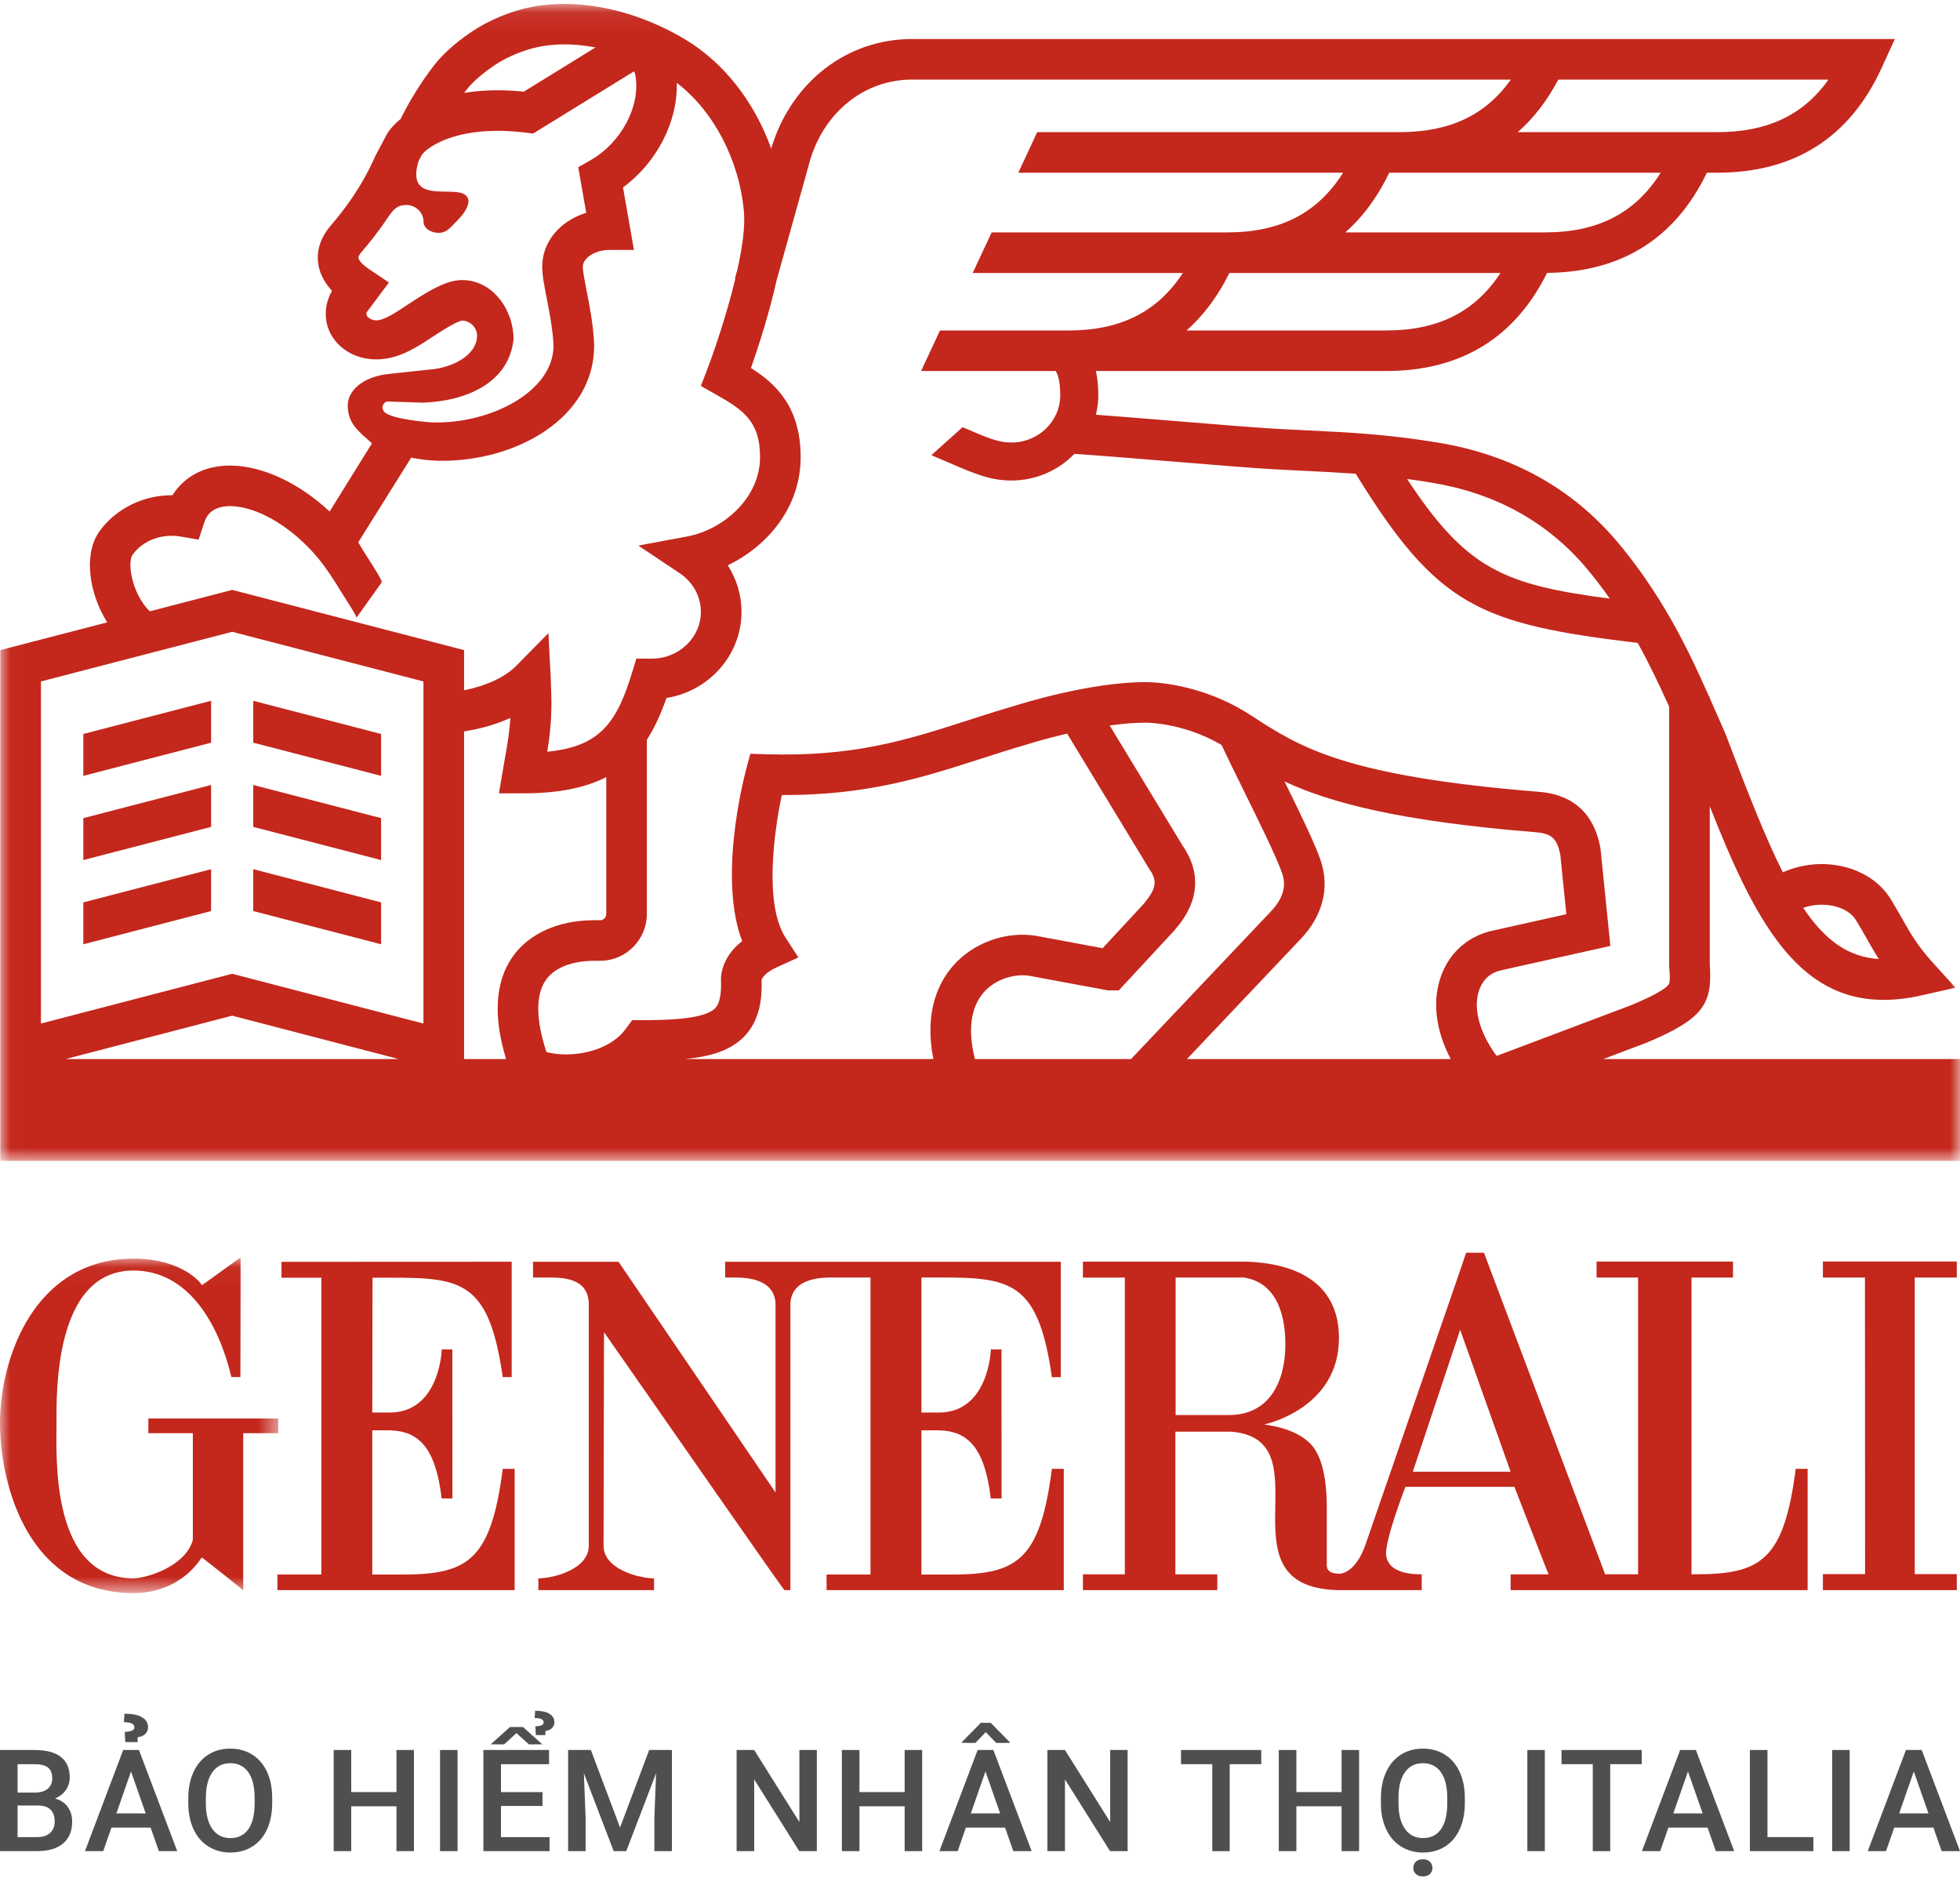 <?xml version="1.0" encoding="UTF-8"?>
<svg width="95px" height="91px" viewBox="0 0 95 91" version="1.1" xmlns="http://www.w3.org/2000/svg" xmlns:xlink="http://www.w3.org/1999/xlink">
    <title>Logo-vertical-red</title>
    <defs>
        <polygon id="path-1" points="0 0.034 13.486 0.034 13.486 16.287 0 16.287"></polygon>
        <polygon id="path-3" points="0.016 0.066 95 0.066 95 56.134 0.016 56.134"></polygon>
    </defs>
    <g id="Symbols" stroke="none" stroke-width="1" fill="none" fill-rule="evenodd">
        <g id="L/03_Navigation_&amp;_IA/01_header/03_horizontal/02_open-menu" transform="translate(-24, -10)">
            <g id="Group-52" transform="translate(24, 10)">
                <path d="M18.045,68.453 L18.055,61.919 C22.151,61.919 23.654,61.713 24.368,66.736 L24.801,66.736 L24.801,61.145 L13.644,61.15 L13.644,61.919 L15.576,61.919 L15.576,76.302 L13.447,76.302 L13.447,77.059 L24.945,77.059 L24.945,71.182 L24.368,71.182 C23.795,75.627 22.67,76.303 19.509,76.303 L18.045,76.303 L18.045,69.315 L18.894,69.315 C20.311,69.349 21.118,70.178 21.407,72.616 L21.929,72.616 L21.925,65.392 C21.915,65.404 21.412,65.392 21.412,65.392 C21.412,65.428 21.309,68.499 18.831,68.453 L18.045,68.453 Z" id="Fill-1" fill="#C4271C"></path>
                <g id="Group-5" transform="translate(0, 60.917)">
                    <mask id="mask-2" fill="white">
                        <use xlink:href="#path-1"></use>
                    </mask>
                    <g id="Clip-4"></g>
                    <path d="M13.486,7.824 L7.191,7.824 L7.191,8.538 L9.347,8.538 L9.347,13.709 C8.983,15.023 7.047,15.571 6.471,15.571 C2.45,15.571 2.738,9.689 2.738,8.115 C2.738,6.675 2.594,0.655 6.471,0.655 C9.203,0.655 10.64,3.375 11.215,5.817 L11.652,5.817 C11.652,4.811 11.668,0.024 11.658,0.035 C11.668,-0.002 9.785,1.386 9.778,1.364 C9.821,1.356 8.918,0.078 6.471,0.078 C1.726,0.078 -0.013,4.811 -1.79785418e-06,8.115 C0.023,11.137 1.416,16.287 6.471,16.287 C8.06,16.287 9.18,15.478 9.778,14.56 C9.785,14.541 11.783,16.136 11.789,16.143 L11.789,8.538 L13.486,8.538 L13.486,7.824 Z" id="Fill-3" fill="#C4271C" mask="url(#mask-2)"></path>
                </g>
                <path d="M68.478,71.32 L70.773,64.443 L73.219,71.32 L68.478,71.32 Z M59.563,68.574 L56.982,68.574 L56.982,61.909 L60.284,61.909 C62.222,62.202 62.301,64.443 62.301,65.155 C62.301,66.879 61.581,68.574 59.563,68.574 L59.563,68.574 Z M87.037,71.182 C86.465,75.626 85.338,76.292 82.178,76.292 L81.986,76.292 L81.986,61.912 L83.997,61.912 L83.997,61.137 L77.385,61.137 L77.385,61.912 L79.396,61.912 L79.396,76.292 L77.8,76.292 L71.926,60.708 L71.062,60.708 C71.081,60.699 66.182,74.847 66.172,74.89 C66.182,74.847 65.803,76.104 64.997,76.259 C64.253,76.295 64.308,75.908 64.308,75.77 L64.308,73.045 C64.308,72.331 64.253,70.706 63.509,69.96 C62.676,69.121 61.253,69.059 61.285,69.028 C61.285,69.028 64.898,68.281 64.898,64.848 C64.898,62.443 63.225,61.247 60.428,61.141 L52.489,61.141 L52.489,61.914 L54.52,61.914 L54.52,76.295 L52.489,76.295 L52.489,77.06 L59.002,77.06 L59.002,76.295 L56.97,76.295 L56.97,69.38 L59.678,69.38 C64.377,69.768 58.872,77.066 65.029,77.06 L68.91,77.06 L68.91,76.292 C68.694,76.292 67.272,76.333 67.183,75.343 C67.125,74.626 68.119,72.054 68.119,72.054 L73.403,72.054 C73.4,72.044 75.046,76.295 75.06,76.295 L73.219,76.295 L73.219,77.06 L87.614,77.06 L87.614,71.182 L87.037,71.182 Z" id="Fill-6" fill="#C4271C"></path>
                <path d="M44.661,61.909 C48.758,61.909 50.271,61.713 50.985,66.737 L51.417,66.737 L51.417,61.146 L35.149,61.146 L35.149,61.909 L35.575,61.909 C36.149,61.909 37.511,61.952 37.59,63.152 L37.589,63.152 L37.589,72.326 L29.979,61.146 L25.835,61.146 L25.835,61.909 L26.524,61.909 C27.34,61.909 28.486,61.945 28.538,63.152 L28.538,74.906 C28.538,76.053 26.82,76.488 26.102,76.488 L26.095,76.488 L26.095,77.059 L31.701,77.059 L31.701,76.488 C30.984,76.488 29.254,76.053 29.254,74.906 L29.275,64.557 C32.286,68.862 37.972,77.066 38.025,77.059 L38.31,77.059 L38.31,63.152 C38.388,61.952 39.751,61.909 40.324,61.909 L42.192,61.909 L42.192,76.302 L40.063,76.302 L40.063,77.059 L51.561,77.059 L51.561,71.182 L50.985,71.182 C50.412,75.626 49.286,76.304 46.124,76.304 L44.661,76.304 L44.661,69.315 L45.509,69.315 C46.927,69.35 47.734,70.178 48.023,72.615 L48.546,72.615 L48.542,65.391 C48.531,65.405 48.027,65.391 48.027,65.391 C48.027,65.427 47.926,68.499 45.447,68.453 L44.661,68.453 L44.661,61.909 Z" id="Fill-8" fill="#C4271C"></path>
                <polygon id="Fill-10" fill="#C4271C" points="94.845 61.911 94.845 61.135 88.355 61.135 88.355 61.911 90.393 61.911 90.399 76.284 88.355 76.284 88.355 77.059 94.845 77.059 94.845 76.284 92.806 76.284 92.806 61.911"></polygon>
                <g id="Group-14" transform="translate(0, 0.124)">
                    <mask id="mask-4" fill="white">
                        <use xlink:href="#path-3"></use>
                    </mask>
                    <g id="Clip-13"></g>
                    <path d="M71.716,47.798 C71.908,47.302 72.284,46.988 72.802,46.888 L78.053,45.717 L77.579,41.034 L77.564,40.932 C77.434,40.318 77.042,38.449 74.604,38.25 C65.217,37.492 63.04,36.1 60.759,34.626 C60.756,34.621 60.752,34.612 60.75,34.606 L60.736,34.612 L60.589,34.517 C58.151,32.94 55.73,32.927 55.492,32.933 C52.834,32.935 49.469,33.987 49.195,34.075 C48.383,34.312 47.624,34.556 46.889,34.792 C43.95,35.737 41.411,36.556 37.146,36.429 L36.368,36.405 L36.166,37.158 C36.013,37.737 34.819,42.452 35.971,45.481 C34.938,46.294 34.939,47.235 34.945,47.361 C34.988,48.397 34.743,48.652 34.662,48.735 C34.17,49.246 32.534,49.314 31.158,49.314 L31.14,49.314 L30.639,49.314 L30.343,49.719 C29.495,50.887 27.662,51.16 26.487,50.862 C25.969,49.291 25.956,48.091 26.454,47.374 C27.042,46.527 28.288,46.436 28.796,46.436 L29.092,46.436 C30.338,46.436 31.353,45.417 31.353,44.164 L31.353,35.724 C31.733,35.138 32.038,34.462 32.304,33.701 C34.363,33.372 35.941,31.624 35.941,29.523 C35.941,28.717 35.703,27.938 35.274,27.272 C37.178,26.355 38.807,24.483 38.807,22.028 C38.807,19.575 37.572,18.449 36.399,17.711 C36.729,16.769 37.275,15.113 37.645,13.444 L39.293,7.542 C40.031,5.228 41.956,3.733 44.203,3.733 L73.231,3.733 C72.003,5.463 70.257,6.28 67.84,6.28 L50.273,6.28 L49.357,8.245 L65.099,8.245 C63.861,10.212 62.051,11.139 59.48,11.139 L48.065,11.139 L47.147,13.104 L57.332,13.104 C56.098,14.997 54.308,15.892 51.783,15.892 L45.56,15.892 L44.644,17.856 L51.166,17.856 C51.225,17.937 51.389,18.235 51.389,19.032 C51.389,20.293 50.328,21.321 49.022,21.321 C48.574,21.321 48.192,21.218 47.52,20.944 C47.232,20.822 46.944,20.7 46.655,20.578 L45.142,21.936 C45.425,22.057 45.708,22.177 45.991,22.297 C47.301,22.865 48.031,23.162 49.022,23.162 C50.224,23.162 51.306,22.664 52.075,21.871 C53.192,21.943 54.995,22.091 56.741,22.234 C58.828,22.405 60.798,22.568 61.817,22.621 C62.326,22.649 62.804,22.674 63.262,22.695 C64.127,22.738 64.92,22.777 65.711,22.834 C69.674,29.267 71.704,30.113 79.377,31.032 C79.93,32.022 80.428,33.07 80.903,34.124 L80.903,46.649 L80.906,46.721 C80.949,47.297 80.949,47.492 80.87,47.596 C80.603,47.945 79.418,48.439 79.007,48.609 L72.54,51.047 C71.683,49.885 71.374,48.673 71.716,47.798 L71.716,47.798 Z M70.316,51.2 L57.53,51.2 L63.009,45.417 C64.116,44.273 64.469,42.899 64.003,41.549 C63.738,40.77 63.014,39.277 62.26,37.747 C64.435,38.758 67.733,39.666 74.443,40.207 C75.252,40.275 75.466,40.549 75.626,41.284 L75.92,44.18 L72.412,44.962 C71.239,45.195 70.315,45.966 69.88,47.086 C69.4,48.32 69.564,49.773 70.316,51.2 L70.316,51.2 Z M47.255,51.2 C46.9,49.808 47.044,48.697 47.678,47.973 C48.285,47.278 49.217,47.066 49.876,47.161 L53.614,47.855 L53.708,47.871 L54.228,47.871 L56.868,45.024 L56.893,44.998 C57.345,44.473 58.716,42.881 57.316,40.85 L53.786,35.034 C54.37,34.951 54.957,34.899 55.5,34.899 L55.523,34.897 C55.541,34.9 57.311,34.872 59.207,35.976 C59.464,36.527 59.821,37.252 60.218,38.058 C60.96,39.56 61.883,41.429 62.14,42.186 C62.222,42.423 62.471,43.144 61.586,44.059 L54.82,51.2 L47.255,51.2 Z M46.195,46.68 C45.482,47.497 44.789,48.919 45.239,51.2 L33.2,51.2 C34.493,51.072 35.433,50.769 36.083,50.095 C36.87,49.275 36.941,48.155 36.914,47.354 C36.94,47.284 37.071,47.014 37.66,46.747 L38.698,46.275 L38.076,45.317 C37.047,43.736 37.495,40.282 37.894,38.405 L37.987,38.405 C42.069,38.405 44.71,37.557 47.493,36.662 C48.22,36.429 48.969,36.188 49.76,35.957 L49.784,35.948 C49.801,35.944 50.614,35.686 51.723,35.427 L55.647,41.894 L55.682,41.948 C56.074,42.506 56.123,42.874 55.411,43.704 L53.444,45.826 L50.22,45.227 L50.19,45.223 C48.733,44.998 47.165,45.571 46.195,46.68 L46.195,46.68 Z M24.837,46.254 C24,47.458 23.899,49.118 24.529,51.2 L22.494,51.2 L22.494,35.32 C23.223,35.21 24.007,35.001 24.736,34.668 C24.695,35.361 24.6,35.907 24.47,36.64 C24.441,36.81 24.41,36.987 24.378,37.176 L24.183,38.322 L25.347,38.322 C27.088,38.322 28.387,38.049 29.386,37.534 L29.386,44.164 C29.386,44.334 29.254,44.471 29.092,44.471 L28.796,44.471 C27.068,44.471 25.624,45.121 24.837,46.254 L24.837,46.254 Z M20.524,49.478 L11.255,47.066 L1.984,49.478 L1.984,32.9 L11.255,30.494 L20.524,32.9 L20.524,49.478 Z M3.175,51.2 L11.255,49.097 L19.333,51.2 L3.175,51.2 Z M6.407,26.793 C6.794,26.201 7.68,25.69 8.787,25.883 L9.627,26.029 L9.891,25.22 C9.962,25.003 10.057,24.844 10.187,24.719 C10.425,24.496 10.776,24.392 11.224,24.404 C12.409,24.443 13.892,25.267 15.097,26.56 C15.535,27.03 15.923,27.574 16.27,28.126 C16.337,28.242 16.414,28.367 16.485,28.476 C16.581,28.63 16.663,28.756 16.681,28.786 C16.722,28.861 17.318,29.756 17.277,29.813 C17.685,29.242 18.092,28.669 18.499,28.099 C18.511,28.083 18.493,28.029 18.459,27.956 C18.367,27.759 18.15,27.419 18.021,27.218 C17.991,27.169 17.959,27.119 17.928,27.071 C17.927,27.068 17.923,27.062 17.922,27.059 C17.909,27.039 17.855,26.954 17.782,26.841 C17.647,26.629 17.452,26.321 17.366,26.153 L19.932,22.052 C20.572,22.186 21.116,22.206 21.376,22.206 L21.44,22.206 C25.057,22.206 28.798,20.12 28.798,16.628 L28.797,16.543 C28.752,15.593 28.575,14.685 28.431,13.956 C28.338,13.475 28.248,13.023 28.248,12.796 C28.248,12.414 28.786,11.988 29.557,11.988 L30.727,11.988 L30.197,8.958 C31.844,7.746 32.854,5.774 32.803,3.889 C34.576,5.248 35.827,7.606 36.056,10.116 C36.124,10.844 35.98,11.863 35.743,12.935 L35.618,13.384 L35.639,13.39 C35.219,15.14 34.601,16.939 34.274,17.792 L33.971,18.58 L34.708,18.997 C36.027,19.745 36.839,20.291 36.839,22.028 C36.839,24.021 35.045,25.549 33.311,25.873 L30.941,26.316 L32.946,27.655 C33.588,28.084 33.971,28.782 33.971,29.523 C33.971,30.775 32.908,31.793 31.599,31.793 L30.844,31.793 L30.631,32.487 C29.894,34.884 29.095,36.055 26.525,36.305 C26.644,35.577 26.727,34.877 26.727,33.885 C26.727,33.653 26.705,33 26.696,32.791 L26.582,30.557 L25.011,32.153 C24.477,32.695 23.532,33.124 22.494,33.329 L22.494,31.38 L11.255,28.463 L7.256,29.502 C6.364,28.61 6.184,27.134 6.407,26.793 L6.407,26.793 Z M18.543,19.575 C18.573,19.439 18.682,19.332 18.799,19.334 L20.491,19.389 C22.555,19.317 24.656,18.467 24.892,16.319 C24.892,14.865 23.86,13.448 22.402,13.448 C21.623,13.448 20.746,13.988 19.762,14.639 C19.12,15.065 18.612,15.401 18.228,15.401 C17.968,15.401 17.758,15.227 17.758,15.085 C17.758,15.062 17.762,15.036 17.77,15.013 L18.852,13.566 L17.917,12.939 C17.717,12.807 17.408,12.562 17.374,12.379 C17.357,12.292 17.482,12.137 17.522,12.091 C17.908,11.639 18.353,11.089 18.802,10.41 C19.078,10.024 19.238,9.811 19.7,9.811 C20.157,9.811 20.53,10.178 20.53,10.628 C20.53,10.925 20.857,11.16 21.263,11.16 C21.669,11.16 21.851,10.873 22.102,10.628 C22.102,10.628 23.067,9.743 22.556,9.325 C21.973,8.848 19.638,9.822 20.288,7.678 L20.45,7.372 C20.699,7.042 21.816,6.215 24.123,6.215 C24.56,6.215 25.021,6.246 25.493,6.305 L25.838,6.349 L30.736,3.33 C30.779,3.432 30.793,3.506 30.793,3.506 L30.798,3.535 C31.054,5.018 30.12,6.781 28.626,7.639 L28.027,7.981 L28.414,10.189 C27.156,10.575 26.281,11.583 26.281,12.796 C26.281,13.213 26.377,13.708 26.5,14.333 C26.636,15.028 26.79,15.814 26.83,16.613 C26.83,18.913 23.659,20.433 20.975,20.345 L20.906,20.344 C20.795,20.34 19.087,20.205 18.668,19.875 C18.586,19.814 18.521,19.678 18.543,19.575 L18.543,19.575 Z M22.602,4.239 C22.91,3.843 23.413,3.407 24.014,3.009 C24.484,2.699 25.097,2.422 25.694,2.25 C26.644,1.977 27.736,1.958 28.864,2.175 L25.39,4.317 C24.957,4.273 24.533,4.25 24.123,4.25 C23.533,4.25 22.992,4.297 22.495,4.378 C22.531,4.331 22.566,4.283 22.602,4.239 L22.602,4.239 Z M75.529,3.733 L88.626,3.733 C87.398,5.463 85.651,6.28 83.234,6.28 L73.565,6.28 C74.336,5.604 74.991,4.754 75.529,3.733 L75.529,3.733 Z M74.872,11.139 L65.204,11.139 C66.059,10.389 66.771,9.42 67.338,8.245 L80.493,8.245 C79.256,10.212 77.445,11.139 74.872,11.139 L74.872,11.139 Z M67.177,15.892 L57.509,15.892 C58.337,15.164 59.03,14.231 59.589,13.104 L72.727,13.104 C71.492,14.996 69.702,15.892 67.177,15.892 L67.177,15.892 Z M69.4,23.268 C72.463,23.773 74.97,25.152 76.854,27.363 C77.257,27.838 77.646,28.342 78.028,28.887 C72.875,28.211 71.082,27.461 68.201,23.088 C68.585,23.138 68.981,23.198 69.4,23.268 L69.4,23.268 Z M89.959,44.469 C90.147,44.774 90.308,45.06 90.466,45.336 C90.657,45.676 90.845,46.006 91.067,46.351 C89.575,46.258 88.446,45.432 87.401,43.871 C88.364,43.534 89.531,43.772 89.959,44.469 L89.959,44.469 Z M77.708,51.2 L79.718,50.44 L79.747,50.431 C82.599,49.249 83.005,48.511 82.871,46.615 L82.871,38.947 C85.041,44.458 87.094,48.333 91.301,48.331 C91.873,48.331 92.484,48.261 93.141,48.112 L94.782,47.741 L93.654,46.495 C92.933,45.7 92.583,45.083 92.18,44.37 C92.014,44.077 91.842,43.774 91.635,43.439 C90.651,41.842 88.31,41.3 86.413,42.15 C85.552,40.441 84.685,38.214 83.643,35.464 L83.416,34.942 C83.237,34.532 83.056,34.118 82.871,33.704 L82.871,33.635 L82.841,33.635 C82.195,32.184 81.506,30.727 80.682,29.361 C79.934,28.122 79.171,27.052 78.354,26.092 C76.16,23.516 73.256,21.914 69.721,21.329 C67.278,20.926 65.548,20.84 63.357,20.733 C62.903,20.712 62.43,20.688 61.924,20.66 C60.932,20.606 58.884,20.439 56.902,20.275 C55.567,20.167 54.197,20.055 53.12,19.974 C53.192,19.672 53.234,19.358 53.234,19.032 C53.234,18.594 53.195,18.204 53.118,17.856 L67.177,17.856 C70.801,17.856 73.424,16.254 74.985,13.1 C78.588,13.068 81.193,11.433 82.732,8.245 L83.234,8.245 C86.985,8.245 89.667,6.533 91.206,3.157 L91.841,1.768 L44.203,1.768 C41.074,1.768 38.408,3.81 37.411,6.968 L37.38,7.077 C36.57,4.819 35.087,2.903 33.188,1.773 C30.546,0.202 27.541,-0.325 25.148,0.362 C24.356,0.591 23.568,0.948 22.929,1.37 C22.379,1.733 21.608,2.314 21.048,3.03 C20.44,3.811 19.851,4.756 19.42,5.639 C19.146,5.865 18.933,6.096 18.785,6.32 L18.215,7.39 L18.185,7.451 C17.503,8.992 16.672,10.059 16.026,10.814 C15.385,11.562 15.352,12.273 15.437,12.737 C15.532,13.245 15.805,13.66 16.096,13.973 L16.079,14.002 C15.889,14.329 15.789,14.704 15.789,15.085 C15.789,16.342 16.883,17.293 18.228,17.293 C19.206,17.293 20.005,16.836 20.851,16.276 C21.194,16.049 22.104,15.445 22.402,15.413 C22.779,15.413 23.122,15.754 23.122,16.131 C23.122,17.16 21.794,17.716 20.842,17.784 L18.908,17.991 C17.516,18.122 16.855,18.86 16.855,19.519 C16.855,20.182 17.173,20.555 17.395,20.776 L17.539,20.923 L18.029,21.36 L15.978,24.664 C14.515,23.308 12.804,22.489 11.286,22.441 C10.305,22.409 9.457,22.705 8.833,23.294 C8.652,23.466 8.493,23.661 8.358,23.876 L8.322,23.876 C6.701,23.876 5.397,24.744 4.758,25.72 C4.064,26.784 4.313,28.628 5.195,30.037 L0.016,31.38 L0.016,56.134 L95,56.134 L95,51.2 L77.708,51.2 Z" id="Fill-12" fill="#C4271C" mask="url(#mask-4)"></path>
                </g>
                <polygon id="Fill-15" fill="#C4271C" points="18.471 35.569 12.276 33.962 12.276 35.991 18.471 37.599"></polygon>
                <polygon id="Fill-17" fill="#C4271C" points="4.039 37.599 10.232 35.991 10.232 33.96 4.039 35.569"></polygon>
                <polygon id="Fill-19" fill="#C4271C" points="4.039 41.679 10.232 40.072 10.232 38.041 4.039 39.648"></polygon>
                <polygon id="Fill-21" fill="#C4271C" points="18.471 39.648 12.276 38.041 12.276 40.073 18.471 41.679"></polygon>
                <polygon id="Fill-23" fill="#C4271C" points="18.471 43.731 12.276 42.121 12.276 44.151 18.471 45.76"></polygon>
                <polygon id="Fill-25" fill="#C4271C" points="4.039 45.76 10.232 44.151 10.232 42.121 4.039 43.731"></polygon>
                <path d="M0.852,87.497 L0.852,89.028 L1.798,89.028 C2.065,89.028 2.274,88.962 2.424,88.83 C2.574,88.697 2.65,88.513 2.65,88.278 C2.65,87.768 2.389,87.508 1.869,87.497 L0.852,87.497 Z M0.852,86.871 L1.687,86.871 C1.952,86.871 2.159,86.811 2.308,86.69 C2.457,86.57 2.532,86.4 2.532,86.18 C2.532,85.938 2.463,85.763 2.325,85.655 C2.187,85.548 1.972,85.494 1.68,85.494 L0.852,85.494 L0.852,86.871 Z M5.7e-05,89.708 L5.7e-05,84.807 L1.68,84.807 C2.234,84.807 2.656,84.918 2.946,85.14 C3.235,85.363 3.38,85.693 3.38,86.133 C3.38,86.358 3.319,86.56 3.198,86.739 C3.077,86.919 2.9,87.058 2.666,87.157 C2.931,87.228 3.136,87.364 3.281,87.562 C3.426,87.761 3.498,87.999 3.498,88.278 C3.498,88.738 3.35,89.091 3.055,89.338 C2.76,89.585 2.337,89.708 1.788,89.708 L5.7e-05,89.708 Z" id="Fill-27" fill="#4F4F4E"></path>
                <path d="M6.071,84.423 L6.048,83.932 C6.212,83.921 6.33,83.899 6.403,83.868 C6.476,83.836 6.512,83.781 6.512,83.703 C6.512,83.541 6.344,83.461 6.008,83.461 L6.031,83.047 C6.41,83.047 6.696,83.105 6.888,83.222 C7.08,83.338 7.176,83.495 7.176,83.693 C7.176,83.827 7.132,83.938 7.044,84.026 C6.957,84.114 6.832,84.169 6.671,84.191 L6.671,84.423 L6.071,84.423 Z M5.641,87.88 L7.061,87.88 L6.351,85.847 L5.641,87.88 Z M7.3,88.567 L5.402,88.567 L5.004,89.708 L4.119,89.708 L5.971,84.807 L6.735,84.807 L8.59,89.708 L7.701,89.708 L7.3,88.567 Z" id="Fill-29" fill="#4F4F4E"></path>
                <path d="M12.342,87.13 C12.342,86.587 12.239,86.17 12.034,85.881 C11.828,85.591 11.537,85.447 11.16,85.447 C10.792,85.447 10.504,85.591 10.296,85.879 C10.089,86.168 9.983,86.575 9.978,87.103 L9.978,87.386 C9.978,87.924 10.083,88.341 10.293,88.635 C10.503,88.929 10.794,89.076 11.167,89.076 C11.544,89.076 11.834,88.932 12.037,88.645 C12.24,88.357 12.342,87.938 12.342,87.386 L12.342,87.13 Z M13.193,87.386 C13.193,87.866 13.11,88.287 12.944,88.65 C12.778,89.012 12.541,89.29 12.232,89.485 C11.924,89.679 11.569,89.776 11.167,89.776 C10.77,89.776 10.415,89.679 10.105,89.485 C9.794,89.29 9.554,89.014 9.384,88.655 C9.215,88.296 9.129,87.882 9.126,87.412 L9.126,87.136 C9.126,86.659 9.211,86.237 9.381,85.871 C9.55,85.505 9.789,85.225 10.098,85.031 C10.406,84.837 10.76,84.74 11.16,84.74 C11.56,84.74 11.914,84.836 12.222,85.028 C12.531,85.219 12.769,85.495 12.938,85.856 C13.106,86.216 13.191,86.635 13.193,87.113 L13.193,87.386 Z" id="Fill-31" fill="#4F4F4E"></path>
                <polygon id="Fill-33" fill="#4F4F4E" points="20.064 89.708 19.216 89.708 19.216 87.534 17.024 87.534 17.024 89.708 16.173 89.708 16.173 84.807 17.024 84.807 17.024 86.847 19.216 86.847 19.216 84.807 20.064 84.807"></polygon>
              
                <g id="Clip-36"></g>
                <polygon id="Fill-35" fill="#4F4F4E" mask="url(#mask-6)" points="21.328 89.708 22.177 89.708 22.177 84.807 21.328 84.807"></polygon>
                <path d="M25.972,84.083 L25.949,83.662 C26.09,83.652 26.192,83.632 26.255,83.605 C26.318,83.578 26.349,83.532 26.349,83.467 C26.349,83.328 26.205,83.259 25.915,83.259 L25.939,82.905 C26.246,82.905 26.478,82.955 26.636,83.055 C26.793,83.155 26.871,83.289 26.871,83.457 C26.871,83.581 26.83,83.679 26.748,83.752 C26.666,83.825 26.563,83.869 26.437,83.885 L26.434,84.083 L25.972,84.083 Z M26.285,84.533 L25.636,84.534 L25.033,83.989 L24.434,84.534 L23.784,84.533 L24.72,83.693 L25.35,83.693 L26.285,84.533 Z M26.295,87.52 L24.282,87.52 L24.282,89.028 L26.636,89.028 L26.636,89.708 L23.43,89.708 L23.43,84.807 L26.612,84.807 L26.612,85.494 L24.282,85.494 L24.282,86.847 L26.295,86.847 L26.295,87.52 Z" id="Fill-37" fill="#4F4F4E" mask="url(#mask-6)"></path>
                <polygon id="Fill-38" fill="#4F4F4E" mask="url(#mask-6)" points="28.64 84.807 30.054 88.564 31.465 84.807 32.566 84.807 32.566 89.708 31.717 89.708 31.717 88.092 31.801 85.931 30.354 89.708 29.745 89.708 28.3 85.935 28.384 88.092 28.384 89.708 27.536 89.708 27.536 84.807"></polygon>
                <polygon id="Fill-39" fill="#4F4F4E" mask="url(#mask-6)" points="39.591 89.708 38.74 89.708 36.555 86.231 36.555 89.708 35.703 89.708 35.703 84.807 36.555 84.807 38.746 88.298 38.746 84.807 39.591 84.807"></polygon>
                <polygon id="Fill-40" fill="#4F4F4E" mask="url(#mask-6)" points="44.697 89.708 43.848 89.708 43.848 87.534 41.657 87.534 41.657 89.708 40.805 89.708 40.805 84.807 41.657 84.807 41.657 86.847 43.848 86.847 43.848 84.807 44.697 84.807"></polygon>
                <path d="M47.055,87.88 L48.476,87.88 L47.765,85.847 L47.055,87.88 Z M48.94,84.425 L48.94,84.462 L48.284,84.464 L47.779,83.939 L47.277,84.464 L46.627,84.462 L46.627,84.418 L47.54,83.491 L48.021,83.491 L48.94,84.425 Z M48.715,88.567 L46.816,88.567 L46.419,89.708 L45.533,89.708 L47.385,84.807 L48.149,84.807 L50.004,89.708 L49.115,89.708 L48.715,88.567 Z" id="Fill-41" fill="#4F4F4E" mask="url(#mask-6)"></path>
                <polygon id="Fill-42" fill="#4F4F4E" mask="url(#mask-6)" points="54.655 89.708 53.803 89.708 51.618 86.231 51.618 89.708 50.766 89.708 50.766 84.807 51.618 84.807 53.81 88.298 53.81 84.807 54.655 84.807"></polygon>
                <polygon id="Fill-43" fill="#4F4F4E" mask="url(#mask-6)" points="61.132 85.494 59.603 85.494 59.603 89.709 58.758 89.709 58.758 85.494 57.243 85.494 57.243 84.807 61.132 84.807"></polygon>
                <polygon id="Fill-44" fill="#4F4F4E" mask="url(#mask-6)" points="65.874 89.708 65.025 89.708 65.025 87.534 62.834 87.534 62.834 89.708 61.982 89.708 61.982 84.807 62.834 84.807 62.834 86.847 65.025 86.847 65.025 84.807 65.874 84.807"></polygon>
                <path d="M68.504,90.52 C68.504,90.401 68.544,90.302 68.624,90.222 C68.704,90.142 68.817,90.102 68.966,90.102 C69.114,90.102 69.228,90.142 69.309,90.222 C69.39,90.302 69.43,90.401 69.43,90.52 C69.43,90.639 69.39,90.737 69.309,90.816 C69.228,90.895 69.114,90.934 68.966,90.934 C68.817,90.934 68.704,90.895 68.624,90.816 C68.544,90.737 68.504,90.639 68.504,90.52 L68.504,90.52 Z M70.147,87.13 C70.147,86.587 70.044,86.17 69.839,85.881 C69.634,85.591 69.343,85.447 68.966,85.447 C68.597,85.447 68.31,85.591 68.102,85.879 C67.894,86.168 67.788,86.575 67.784,87.103 L67.784,87.386 C67.784,87.924 67.889,88.34 68.099,88.635 C68.309,88.928 68.6,89.075 68.972,89.075 C69.349,89.075 69.64,88.932 69.843,88.645 C70.046,88.357 70.147,87.938 70.147,87.386 L70.147,87.13 Z M70.999,87.386 C70.999,87.866 70.916,88.287 70.75,88.65 C70.584,89.012 70.346,89.29 70.038,89.485 C69.729,89.678 69.374,89.776 68.972,89.776 C68.575,89.776 68.221,89.678 67.91,89.485 C67.599,89.29 67.359,89.014 67.19,88.655 C67.02,88.296 66.934,87.881 66.932,87.413 L66.932,87.136 C66.932,86.659 67.017,86.237 67.186,85.871 C67.356,85.505 67.595,85.225 67.903,85.031 C68.212,84.837 68.566,84.74 68.966,84.74 C69.365,84.74 69.719,84.836 70.028,85.028 C70.336,85.22 70.575,85.496 70.743,85.856 C70.911,86.216 70.997,86.635 70.999,87.113 L70.999,87.386 Z" id="Fill-45" fill="#4F4F4E" mask="url(#mask-6)"></path>
                <polygon id="Fill-46" fill="#4F4F4E" mask="url(#mask-6)" points="74.029 89.708 74.877 89.708 74.877 84.807 74.029 84.807"></polygon>
                <polygon id="Fill-47" fill="#4F4F4E" mask="url(#mask-6)" points="79.575 85.494 78.046 85.494 78.046 89.709 77.201 89.709 77.201 85.494 75.686 85.494 75.686 84.807 79.575 84.807"></polygon>
                <path d="M81.105,87.88 L82.526,87.88 L81.815,85.847 L81.105,87.88 Z M82.765,88.567 L80.866,88.567 L80.468,89.708 L79.583,89.708 L81.435,84.807 L82.199,84.807 L84.054,89.708 L83.165,89.708 L82.765,88.567 Z" id="Fill-48" fill="#4F4F4E" mask="url(#mask-6)"></path>
                <polygon id="Fill-49" fill="#4F4F4E" mask="url(#mask-6)" points="85.668 89.028 87.894 89.028 87.894 89.708 84.817 89.708 84.817 84.807 85.668 84.807"></polygon>
                <polygon id="Fill-50" fill="#4F4F4E" mask="url(#mask-6)" points="88.804 89.708 89.652 89.708 89.652 84.807 88.804 84.807"></polygon>
                <path d="M92.051,87.88 L93.472,87.88 L92.761,85.847 L92.051,87.88 Z M93.711,88.567 L91.812,88.567 L91.414,89.708 L90.529,89.708 L92.381,84.807 L93.145,84.807 L95,89.708 L94.111,89.708 L93.711,88.567 Z" id="Fill-51" fill="#4F4F4E" mask="url(#mask-6)"></path>
            </g>
        </g>
    </g>
</svg>